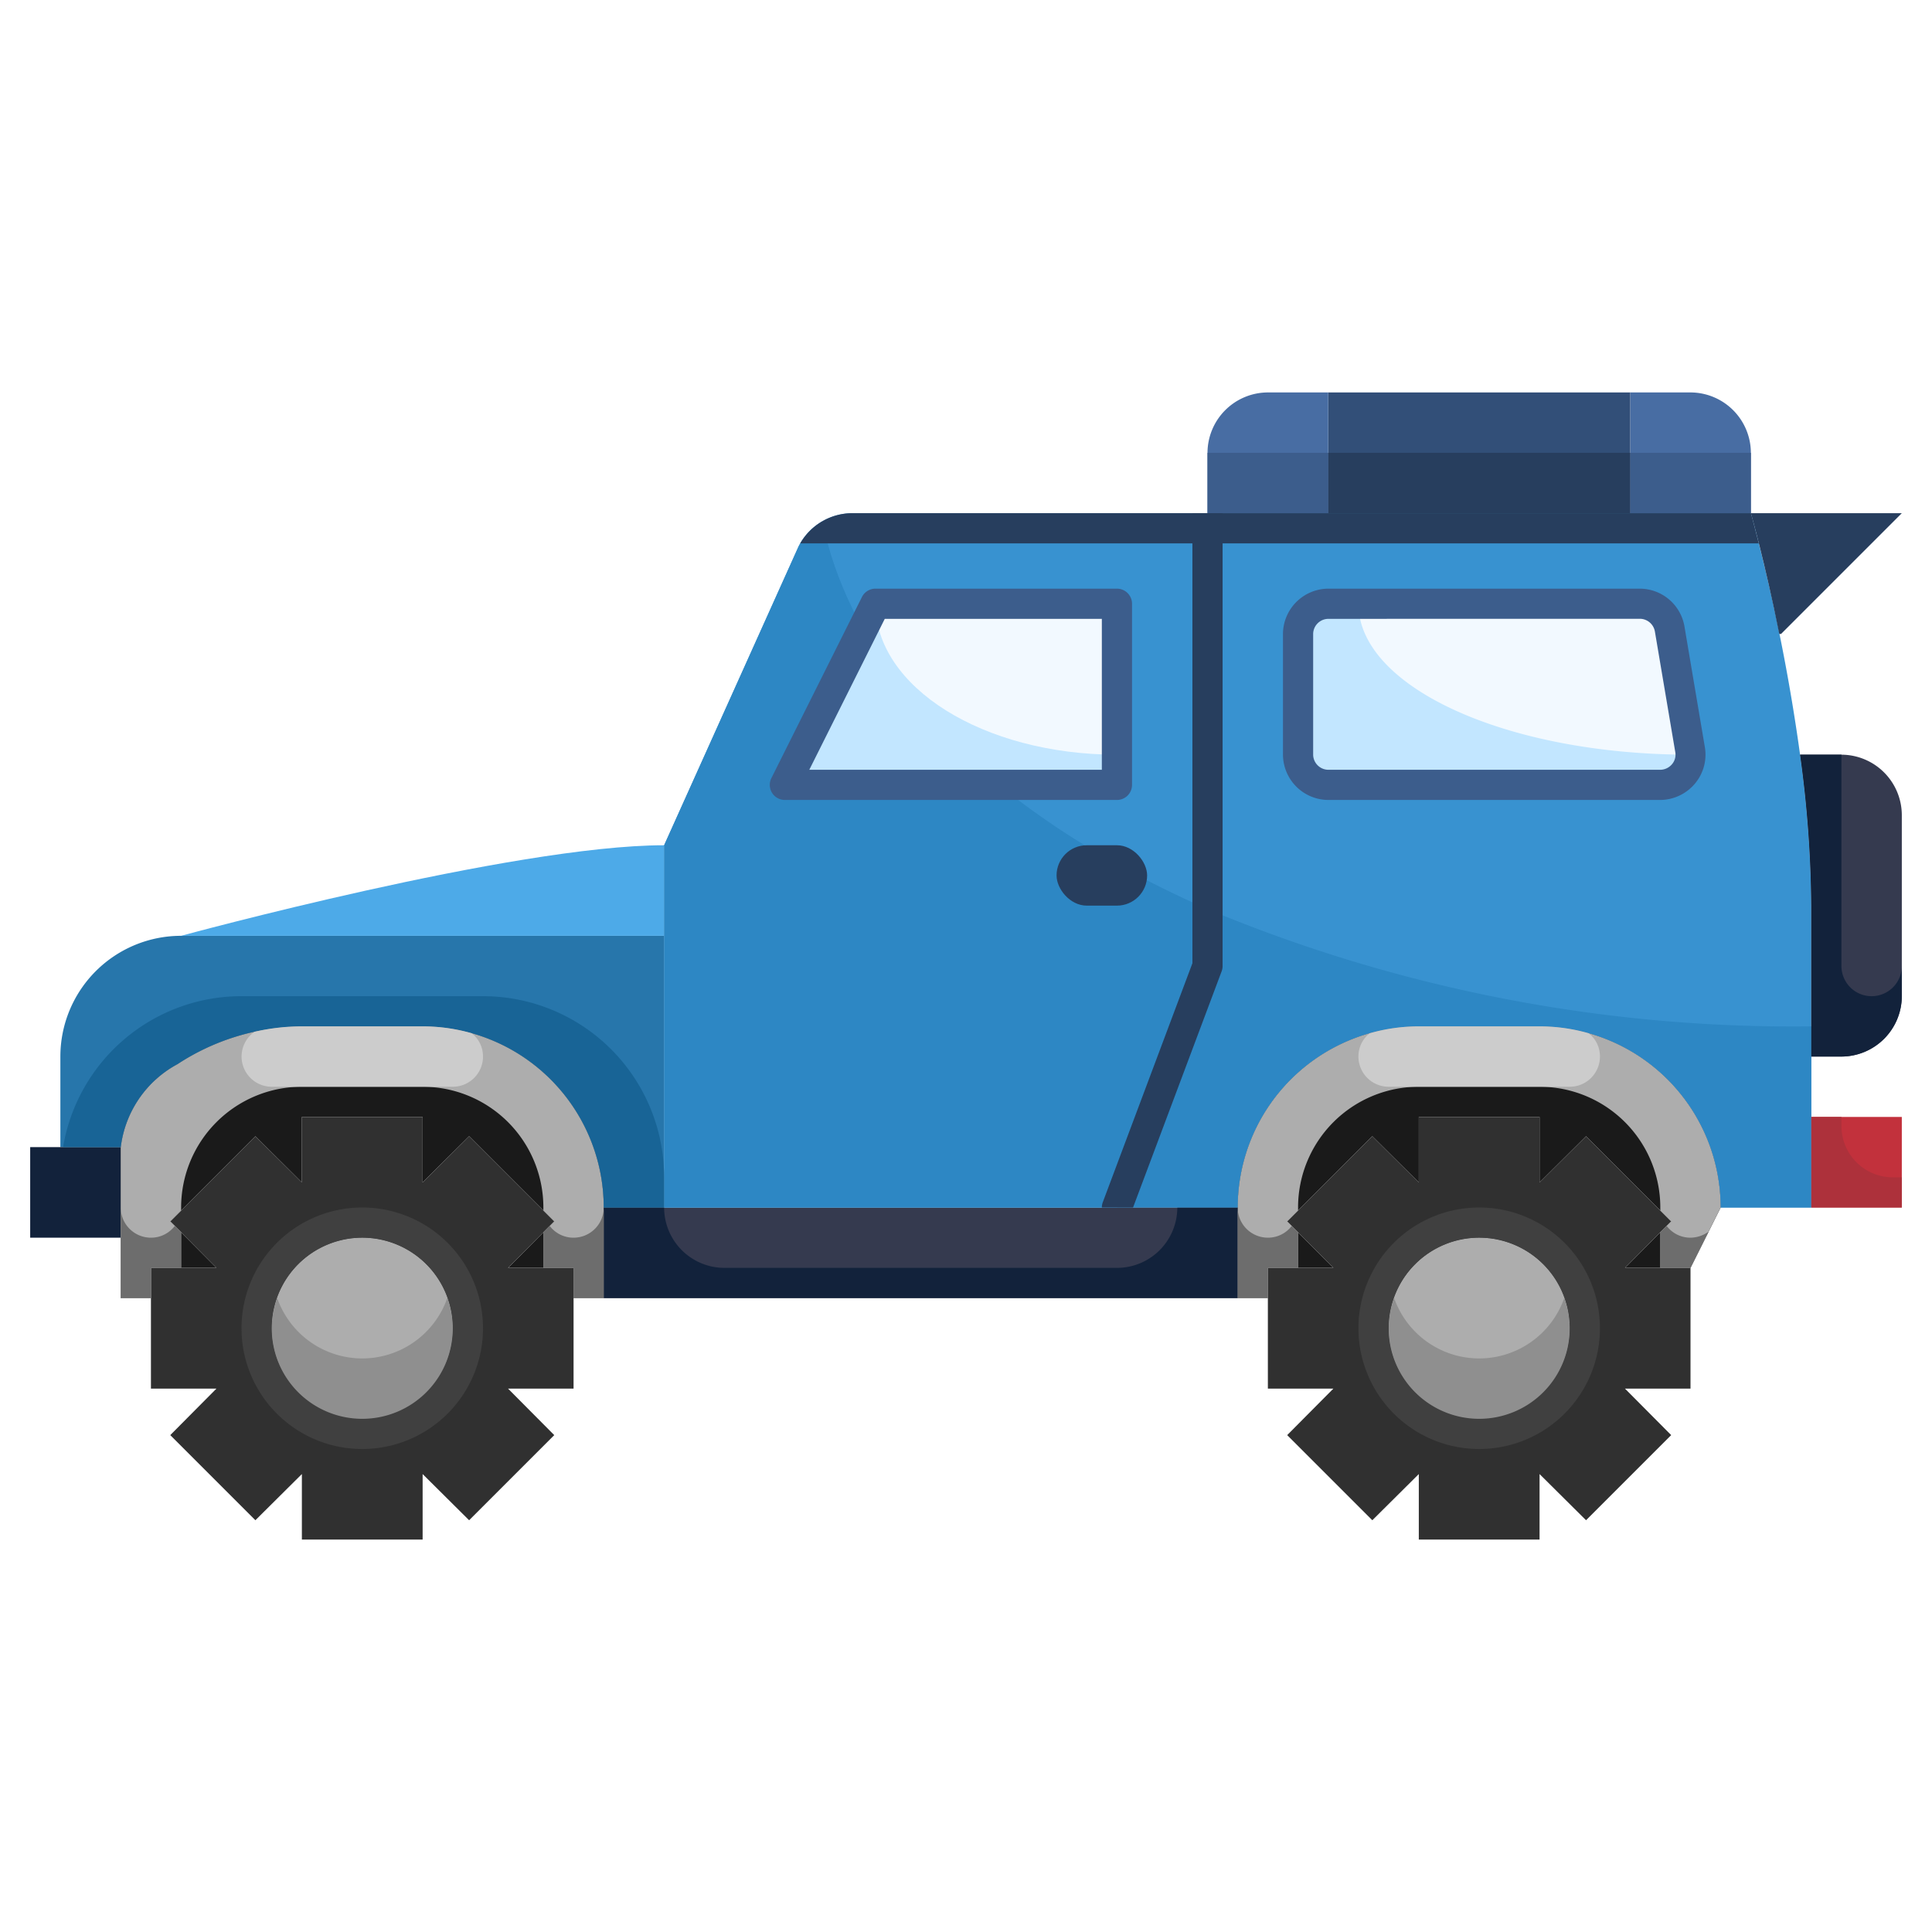 <svg id="_01-Car" height="512" viewBox="0 0 64 64" width="512" xmlns="http://www.w3.org/2000/svg" data-name="01-Car"><circle cx="49" cy="44" fill="#adadad" r="3"/><circle cx="12" cy="44" fill="#adadad" r="3"/><path d="m63 37v3h-3v-3z" fill="#c2313c"/><path d="m63 27v6a2.006 2.006 0 0 1 -2 2h-1v-5a37.977 37.977 0 0 0 -.37-5h1.37a2.006 2.006 0 0 1 2 2z" fill="#353a4f"/><path d="m59.63 25a37.977 37.977 0 0 1 .37 5v10h-3a6 6 0 0 0 -6-6h-4a6 6 0 0 0 -6 6h-4l3-8v-15h18a64.043 64.043 0 0 1 1.63 8z" fill="#3892d0"/><path d="m58 15v2h-4v-4h2a2.006 2.006 0 0 1 2 2z" fill="#486da3"/><path d="m57 40-1 2h-2.17l1.53-1.54-2.82-2.82-1.54 1.53v-2.17h-4v2.17l-1.54-1.53-2.82 2.82 1.53 1.54h-2.17v1h-1v-3a6 6 0 0 1 6-6h4a6 6 0 0 1 6 6z" fill="#1a1a1a"/><path d="m56 42v4h-2.17l1.53 1.54-2.82 2.82-1.54-1.53v2.17h-4v-2.17l-1.54 1.53-2.82-2.82 1.53-1.54h-2.17v-4h2.17l-1.53-1.54 2.82-2.82 1.54 1.53v-2.17h4v2.17l1.54-1.53 2.82 2.82-1.53 1.54zm-4 2a3 3 0 1 0 -3 3 3 3 0 0 0 3-3z" fill="#303030"/><path d="m44 13h10v4h-10z" fill="#324f78"/><path d="m44 13v4h-4v-2a2.006 2.006 0 0 1 2-2z" fill="#486da3"/><path d="m41 40v3h-21v-3h2 15z" fill="#353a4f"/><path d="m40 18v14l-3 8h-15v-12l4.45-9.89a2 2 0 0 1 1.79-1.11h11.76z" fill="#3892d0"/><path d="m22 31v9h-2a6 6 0 0 0 -6-6h-4a7.613 7.613 0 0 0 -4.12 1.25 3.617 3.617 0 0 0 -1.88 2.75h-2v-3a4 4 0 0 1 4-4z" fill="#2776ab"/><path d="m22 28v3h-16s11-3 16-3z" fill="#4daae8"/><path d="m20 40v3h-1v-1h-2.17l1.53-1.54-2.82-2.82-1.54 1.53v-2.17h-4v2.17l-1.54-1.53-2.82 2.82 1.53 1.54h-2.17v1h-1v-5a3.617 3.617 0 0 1 1.88-2.75 7.613 7.613 0 0 1 4.12-1.25h4a6 6 0 0 1 6 6z" fill="#1a1a1a"/><path d="m19 43v3h-2.17l1.53 1.54-2.82 2.82-1.54-1.53v2.17h-4v-2.17l-1.54 1.53-2.82-2.82 1.53-1.54h-2.17v-4h2.17l-1.53-1.54 2.82-2.82 1.54 1.53v-2.17h4v2.17l1.54-1.53 2.82 2.82-1.53 1.54h2.17zm-4 1a3 3 0 1 0 -3 3 3 3 0 0 0 3-3z" fill="#303030"/><path d="m4 38v3h-3v-3h1z" fill="#12223b"/><path d="m63 17-4 4h-.06c-.47-2.36-.94-4-.94-4z" fill="#273e5e"/><path d="m57 40-1 2h-1v-1.18l.36-.36-.36-.36v-.1a4 4 0 0 0 -4-4h-4a4 4 0 0 0 -4 4v.1l-.36.36.36.36v1.18h-1v1h-1v-3a6 6 0 0 1 6-6h4a6 6 0 0 1 6 6z" fill="#adadad"/><path d="m20 40v3h-1v-1h-1v-1.18l.36-.36-.36-.36v-.1a4 4 0 0 0 -4-4h-4a4 4 0 0 0 -4 4v.1l-.36.36.36.36v1.18h-1v1h-1v-5a3.617 3.617 0 0 1 1.88-2.75 7.613 7.613 0 0 1 4.12-1.25h4a6 6 0 0 1 6 6z" fill="#adadad"/><path d="m22 40a2 2 0 0 0 2 2h13a2 2 0 0 0 2-2h2v3h-21v-3z" fill="#12223b"/><path d="m40 32-3 8h4a6 6 0 0 1 6-6h4a6 6 0 0 1 6 6h3v-6a50.36 50.36 0 0 1 -20-3.885z" fill="#2d87c4"/><path d="m40 30.115c-6.915-3.036-11.674-7.61-12.757-12.84a2 2 0 0 0 -.793.835l-4.45 9.89v12h15l3-8z" fill="#2d87c4"/><path d="m49 45a2.986 2.986 0 0 1 -2.817-2 3 3 0 1 0 5.634 0 2.986 2.986 0 0 1 -2.817 2z" fill="#8f8f8f"/><path d="m12 45a2.986 2.986 0 0 1 -2.817-2 3 3 0 1 0 5.634 0 2.986 2.986 0 0 1 -2.817 2z" fill="#8f8f8f"/><path d="m63 32v1a2.006 2.006 0 0 1 -2 2h-1v-5a37.977 37.977 0 0 0 -.37-5h1.37v7a1 1 0 0 0 2 0z" fill="#12223b"/><path d="m22 39v1h-2a6 6 0 0 0 -6-6h-4a7.613 7.613 0 0 0 -4.12 1.25 3.617 3.617 0 0 0 -1.88 2.75h-1.91a5.99 5.99 0 0 1 5.91-5h8a6 6 0 0 1 6 6z" fill="#186496"/><path d="m49 40a4 4 0 1 0 4 4 4 4 0 0 0 -4-4zm0 7a3 3 0 1 1 3-3 3 3 0 0 1 -3 3z" fill="#404040"/><path d="m12 40a4 4 0 1 0 4 4 4 4 0 0 0 -4-4zm0 7a3 3 0 1 1 3-3 3 3 0 0 1 -3 3z" fill="#404040"/><path d="m43 40.82v1.18h-1v1h-1v-3a1 1 0 0 0 1 1 .985.985 0 0 0 .79-.39z" fill="#6d6d6d"/><path d="m56.6 40.8-.6 1.2h-1v-1.18l.21-.21a.985.985 0 0 0 .79.39 1.053 1.053 0 0 0 .6-.2z" fill="#6d6d6d"/><path d="m6 40.82v1.18h-1v1h-1v-3a1 1 0 0 0 1 1 .985.985 0 0 0 .79-.39z" fill="#6d6d6d"/><path d="m20 40v3h-1v-1h-1v-1.18l.21-.21a.985.985 0 0 0 .79.39 1 1 0 0 0 1-1z" fill="#6d6d6d"/><path d="m16 35a1 1 0 0 1 -1 1h-6a1 1 0 0 1 -.57-1.82 6.874 6.874 0 0 1 1.57-.18h4a5.836 5.836 0 0 1 1.63.23.972.972 0 0 1 .37.77z" fill="#ccc"/><path d="m53 35a1 1 0 0 1 -1 1h-6a1 1 0 0 1 -1-1 .972.972 0 0 1 .37-.77 5.836 5.836 0 0 1 1.63-.23h4a5.836 5.836 0 0 1 1.63.23.972.972 0 0 1 .37.77z" fill="#ccc"/><path d="m61 37v.3a1.7 1.7 0 0 0 1.7 1.7h.3v1h-3v-3z" fill="#ad313b"/><path d="m40 15h4v2h-4z" fill="#3c5d8c"/><path d="m54 15h4v2h-4z" fill="#3c5d8c"/><g fill="#273e5e"><path d="m44 15h10v2h-10z"/><path d="m58.26 18h-18.26v-1h18s.1.36.26 1z"/><path d="m40 17v1h-13.49a1.991 1.991 0 0 1 1.73-1z"/><rect height="2" rx="1" width="3" x="35" y="28"/></g><path d="m55.99 24.84a1 1 0 0 1 -1 1.16h-10.98a1 1 0 0 1 -1.01-1v-4a1 1 0 0 1 1.01-1h10.3a1 1 0 0 1 1 .84z" fill="#f2f9ff"/><path d="m37 20v6h-11l3-6z" fill="#f2f9ff"/><path d="m45 20h-.99a1 1 0 0 0 -1.01 1v4a1 1 0 0 0 1.01 1h10.98a.992.992 0 0 0 .99-1c-6.071 0-10.98-2.239-10.98-5z" fill="#c2e6ff"/><path d="m29 20-3 6h11v-1c-4.422 0-8-2.236-8-5z" fill="#c2e6ff"/><path d="m39.5 17v14.909l-2.968 7.915a.5.5 0 0 0 -.032.176h1.034l2.934-7.824a.5.5 0 0 0 .032-.176v-15z" fill="#273e5e"/><path d="m54.986 26.5h-10.972a1.509 1.509 0 0 1 -1.514-1.5v-4a1.509 1.509 0 0 1 1.514-1.5h10.3a1.505 1.505 0 0 1 1.486 1.252l.676 4a1.488 1.488 0 0 1 -.333 1.211 1.515 1.515 0 0 1 -1.157.537zm-10.972-6a.507.507 0 0 0 -.514.5v4a.507.507 0 0 0 .514.5h10.972a.515.515 0 0 0 .4-.183.484.484 0 0 0 .11-.4l-.676-4a.509.509 0 0 0 -.507-.419z" fill="#3c5d8c"/><path d="m37 26.5h-11a.5.5 0 0 1 -.447-.724l3-6a.5.5 0 0 1 .447-.276h8a.5.5 0 0 1 .5.5v6a.5.5 0 0 1 -.5.5zm-10.191-1h9.691v-5h-7.191z" fill="#3c5d8c"/></svg>